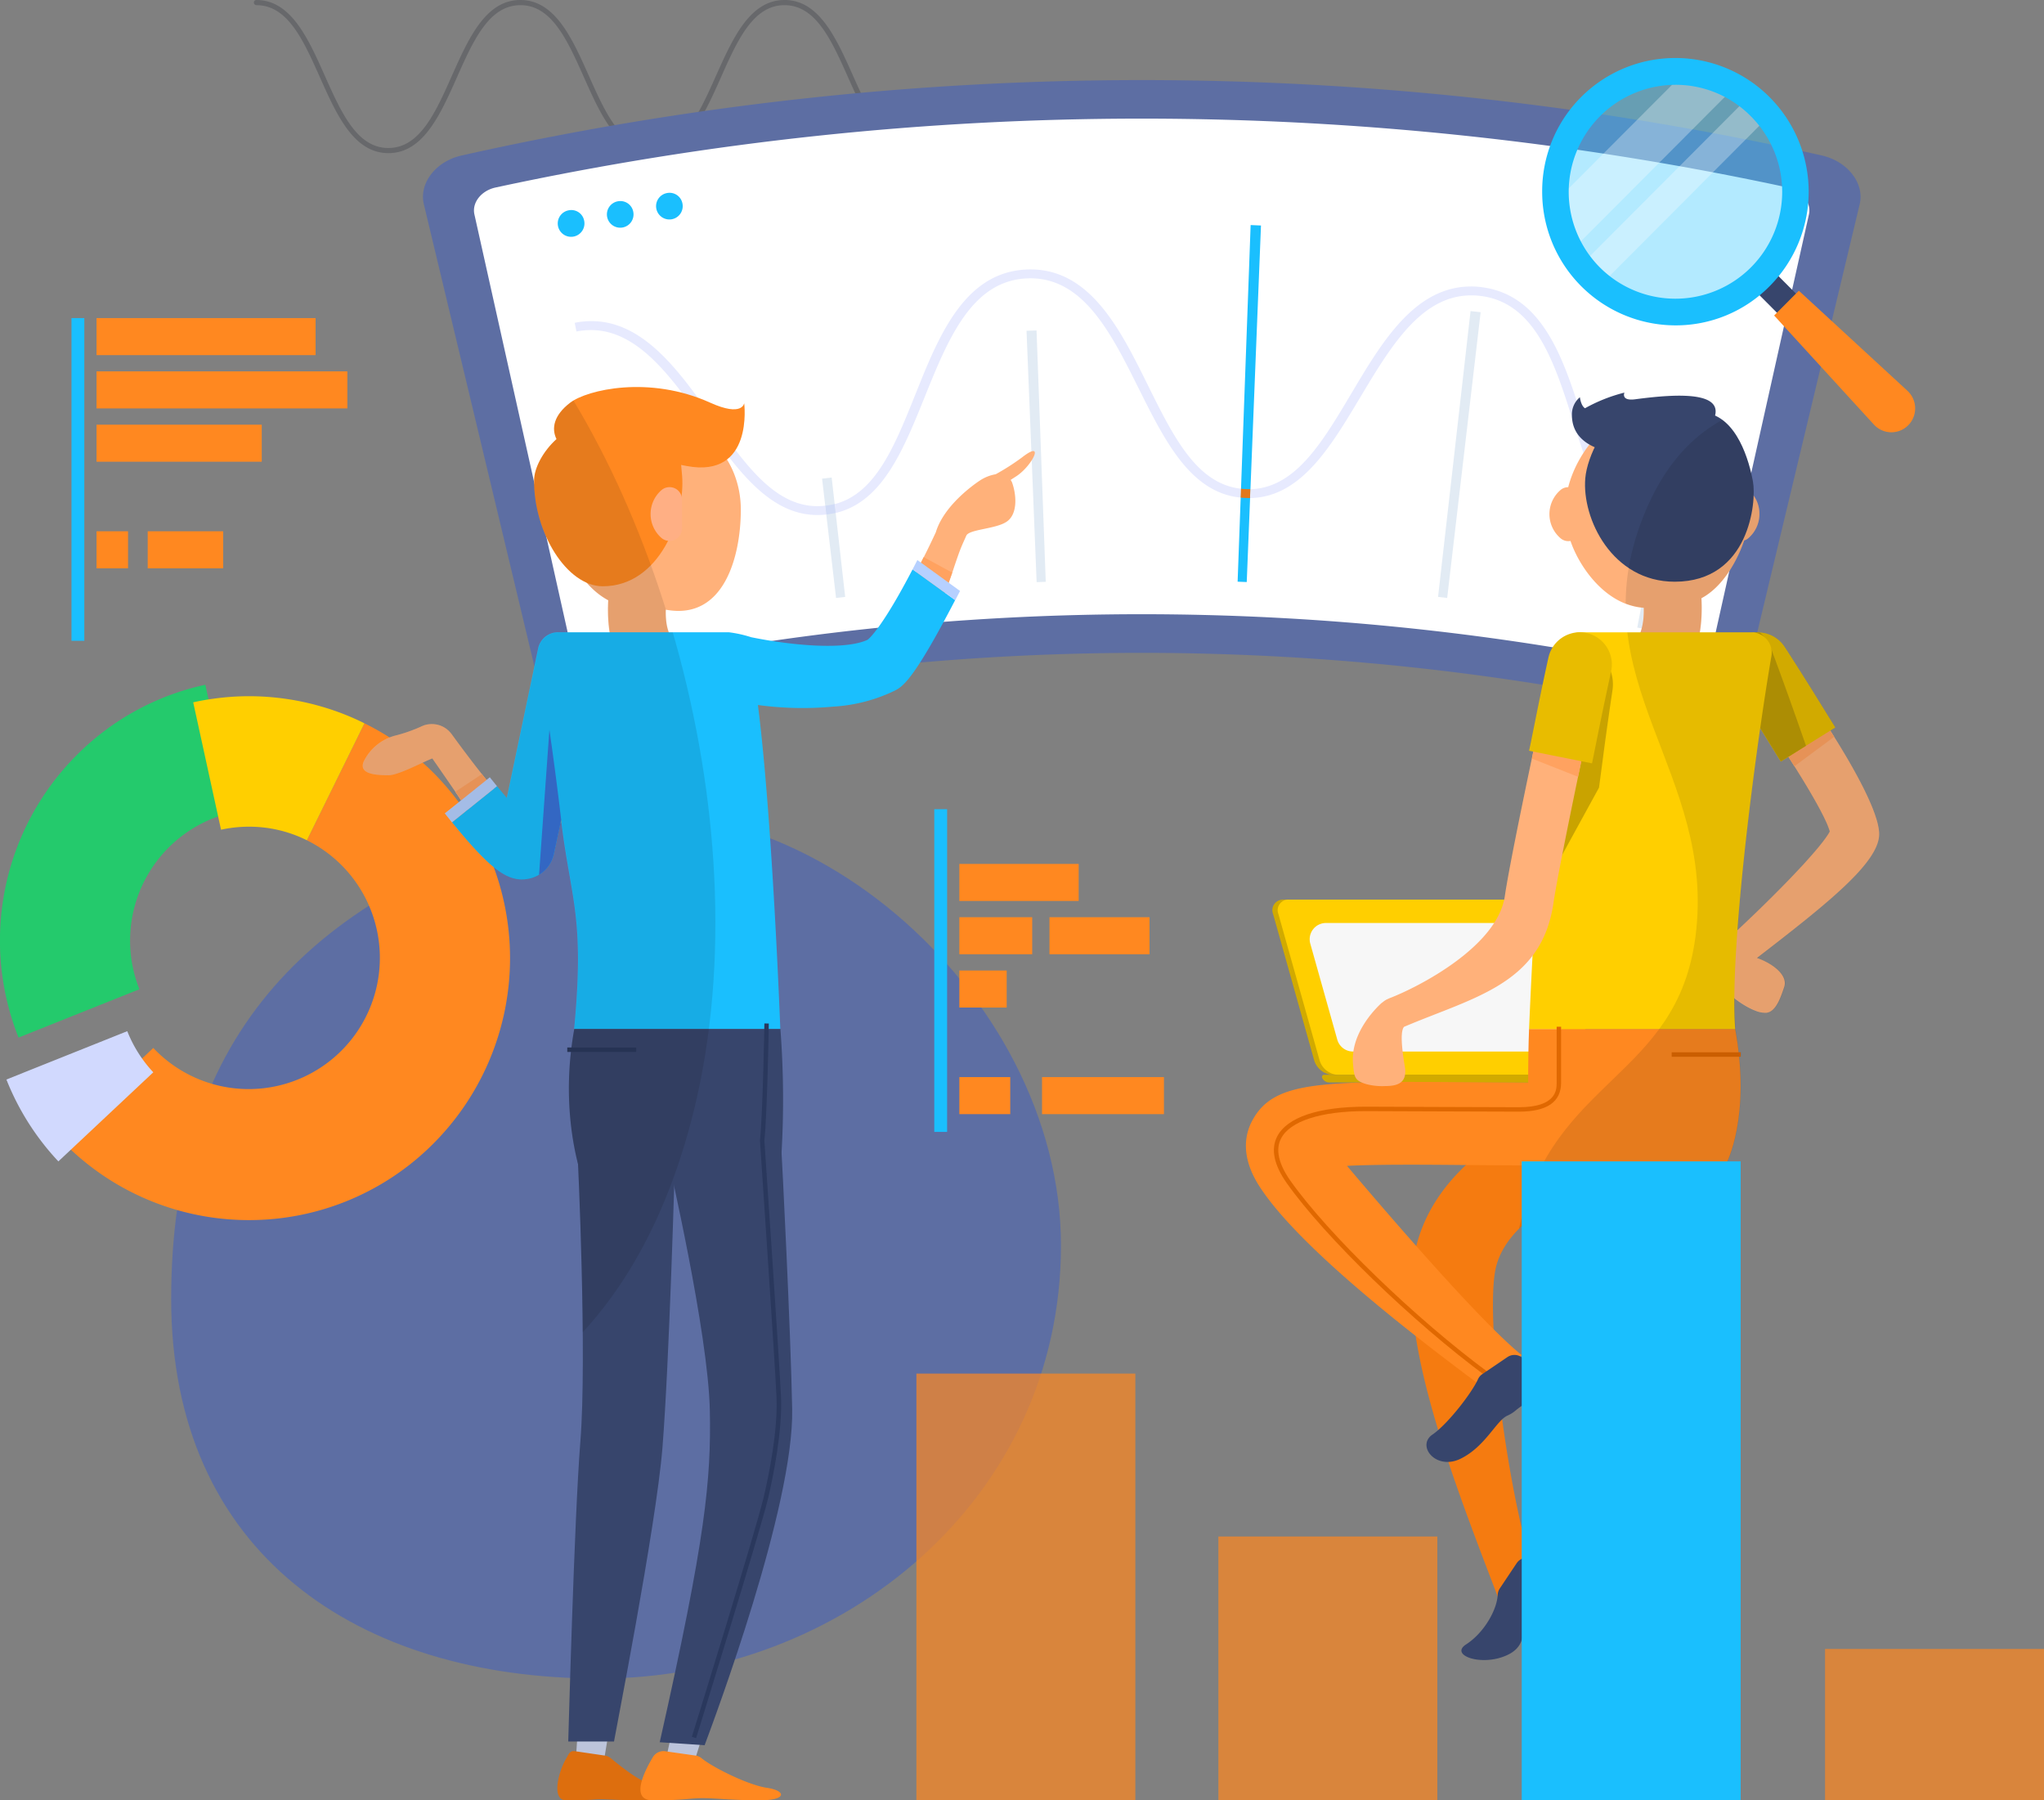 <svg xmlns="http://www.w3.org/2000/svg" xmlns:xlink="http://www.w3.org/1999/xlink" viewBox="0 0 402 354">
  <rect x="0" y="0" width="402" height="354" fill="#808080" stroke="none"/>
  <defs>
    <style>
      .cls-1 {
        fill: #5d6ea3;
      }

      .cls-2 {
        fill: #2d303b;
      }

      .cls-2, .cls-34 {
        opacity: 0.3;
      }

      .cls-3 {
        fill: #24ca6c;
      }

      .cls-32, .cls-4 {
        fill: #ff8820;
      }

      .cls-5 {
        fill: #ffcf00;
      }

      .cls-6 {
        fill: #d1d9fe;
      }

      .cls-34, .cls-7 {
        fill: #fff;
      }

      .cls-8 {
        fill: #1abffe;
      }

      .cls-9 {
        fill: #e2ebf4;
      }

      .cls-10 {
        fill: #e7eafe;
      }

      .cls-11 {
        fill: #e2781b;
      }

      .cls-12 {
        fill: #d2dcf7;
      }

      .cls-13 {
        fill: #bcc4db;
      }

      .cls-14 {
        fill: #dd6e0e;
      }

      .cls-15 {
        fill: #ffb17a;
      }

      .cls-16 {
        fill: #37456c;
      }

      .cls-17 {
        fill: #ffa260;
      }

      .cls-18 {
        fill: #b6d0ff;
      }

      .cls-19 {
        fill: #3972d8;
      }

      .cls-20 {
        fill: #ffaf84;
      }

      .cls-21 {
        fill: #2a385d;
      }

      .cls-22 {
        clip-path: url(#clip-path);
      }

      .cls-23 {
        opacity: 0.1;
      }

      .cls-24 {
        fill: #d1aa00;
      }

      .cls-25 {
        fill: #f7f7f7;
      }

      .cls-26 {
        fill: #f57b10;
      }

      .cls-27 {
        fill: #e8bc00;
      }

      .cls-28 {
        fill: #bf9c04;
      }

      .cls-29 {
        fill: #c9a300;
      }

      .cls-30 {
        fill: #e06800;
      }

      .cls-31 {
        clip-path: url(#clip-path-2);
      }

      .cls-32 {
        opacity: 0.7;
      }

      .cls-33 {
        fill: #43cbff;
        opacity: 0.4;
      }
    </style>
    <clipPath id="clip-path">
      <path id="Path_4386" data-name="Path 4386" d="M132.612,169.792s-1.55-41.48-4.405-63.678a65.462,65.462,0,0,0,14.853.314,31.928,31.928,0,0,0,11.928-3.074c1.637-.821,3.657-1.8,12.015-17.867.313-.594.627-1.188.94-1.816l-2.229-1.624q.34-.943.627-1.781c.017-.07.052-.14.07-.21.488-1.519.923-2.759,1.219-3.6.609-1.694.975-2.393,1.532-3.668.54-1.275,5.781-1.292,7.923-2.742,2.229-1.485,1.968-5.292,1.062-7.772a3.847,3.847,0,0,0-.261-.454c.4-.262.818-.524,1.236-.8,3.065-2.061,5.607-7.178,1.045-3.65a45.856,45.856,0,0,1-5.206,3.336,8.166,8.166,0,0,0-3.2,1.292c-1.2.8-7.017,4.908-8.585,10.13-.766,1.642-1.55,3.283-2.368,4.89l-.522,1.048a.061.061,0,0,1-.017.035l-.714-.506-.94,1.834c-5.816,11.178-8.428,13.518-8.828,13.832-4.336,2.061-14.662,1.188-22.9-.489a23.676,23.676,0,0,0-4.423-.978H110.69a11.264,11.264,0,0,1-.592-4.471C121.625,89.5,124.846,76.7,124.846,67.673a18.7,18.7,0,0,0-2.734-9.85c4.388-3.371,3.4-11.073,3.4-11.073s-.313,2.777-6.687-.1c-11.98-5.414-24.186-2.55-27.53,0-3.274,2.5-3.709,5.082-2.7,7.161-2.647,2.393-4.388,5.676-4.405,8.086-.052,8.75,4.614,17.587,10.326,20.12a15.255,15.255,0,0,0,4.249,3.493,29.928,29.928,0,0,0,.3,6.322H88.924a4.007,4.007,0,0,0-3.9,3.091h0s-3.761,17.972-6.182,29.481c-.575-.681-1.219-1.45-1.933-2.323-.435-.541-.905-1.118-1.41-1.747l-.644.524c-.087-.1-.157-.192-.244-.3-.226-.279-.453-.576-.679-.856-2.02-2.55-4.075-5.292-5.938-7.859-.052-.07-.1-.122-.157-.192-.1-.122-.226-.262-.331-.367a1.959,1.959,0,0,0-.348-.314,3.2,3.2,0,0,0-.383-.3,2.768,2.768,0,0,0-.383-.227,2,2,0,0,0-.435-.21,1.719,1.719,0,0,0-.418-.157,3.062,3.062,0,0,0-.47-.122,3.477,3.477,0,0,0-.418-.07,4.571,4.571,0,0,0-.488-.035,3.631,3.631,0,0,0-.435.017c-.157,0-.313.035-.488.052-.139.035-.3.07-.453.1a4.35,4.35,0,0,0-.435.157,3.526,3.526,0,0,0-.453.192,1.31,1.31,0,0,1-.226.1,29.866,29.866,0,0,1-4.771,1.642,9.624,9.624,0,0,0-6.216,5.082c-1.045,2.463,2.229,2.725,4.893,2.725,1.968,0,6.948-2.707,8.6-3.3q2.507,3.615,4.527,6.549c.209.3.418.594.609.891.174.279.348.524.522.786l-3.187,2.567c.488.611.958,1.205,1.41,1.764,6.756,8.3,10.239,11.23,13.7,11.248H81.8a7.294,7.294,0,0,0,1.6-.192,6.151,6.151,0,0,0,1.776-.734,6.41,6.41,0,0,0,2.943-4.227c.07-.314.157-.7.244-1.153.279-1.327.679-3.214,1.167-5.449,1.846,15.631,4.684,18.827,2.56,41.148m-.017-.035c-.226,1.24-.4,2.445-.557,3.633H90.7v.873h.731a62.623,62.623,0,0,0,1.376,22.058c.348,7.335,1.637,39.873.47,54.509-1.236,15.526-2.351,58.56-2.386,59.032h1.724l-.122,1.956-.3-.035c-.993-.14-1.167.541-1.654,1.362-1.619,2.707-3.012,8.3-.052,8.3,6.025,0,4.928-.262,7.348-.21,1.637.035,3.274.21,8.672.21.279,0,.54,0,.784-.017.087,0,.157.017.244.017,5.938,0,6.843-.367,9.264-.419,2.4-.07,6.373.419,11.789.419s5.206-1.9,1.376-2.463c-3.587-.524-10.57-3.947-12.868-5.851a2.194,2.194,0,0,0-1.027-.454l.662-2.113.993.07c1.985-5.327,17.587-47.016,17.221-66.105-.279-14.723-1.828-45.427-2.09-50.422a184.747,184.747,0,0,0-.226-24.311M110.446,311.87l-.4-.052a2.442,2.442,0,0,0-2.455,1.118,22.187,22.187,0,0,0-2.177,4.611,39.387,39.387,0,0,1-6.182-4.4,2.334,2.334,0,0,0-1.149-.489l.453-2.759h1.376c.035-.472,8.289-42.318,9.525-57.74,1.062-13.256,1.95-39.681,2.316-51.347,2.229,10.339,6.774,32.468,7,44.012.261,13.57-.784,24.905-9.856,65.2l1.915.14Z" transform="translate(-50.486 -43.568)"/>
    </clipPath>
    <clipPath id="clip-path-2">
      <path id="Path_4412" data-name="Path 4412" d="M274.754,131.019c0-3.738-3.918-11.282-8.846-19.142-.244-.4-.5-.8-.766-1.205l1.01-.629-.836-1.345-2.49-4.017c-3.6-5.833-6.512-10.3-6.634-10.479a6.26,6.26,0,0,0-4.91-2.847,5.066,5.066,0,0,0-1.149.035,4.95,4.95,0,0,0-.5-.052H239.475a31.709,31.709,0,0,0,.331-6.724c4.022-2.131,6.913-7,8.41-11.37a2.015,2.015,0,0,0,.8-.437,6.215,6.215,0,0,0,2.194-4.751,6.123,6.123,0,0,0-1.167-3.6,12.755,12.755,0,0,0-.122-2.759c-.627-3.51-2.612-10.828-7.453-12.994,1.271-4.943-8.585-4.157-15.672-3.2-2.873.384-2.124-1.31-2.124-1.31a31.241,31.241,0,0,0-7.749,3.074c-.818-.489-1.01-2.166-1.01-2.166a4.378,4.378,0,0,0-1.567,3.493,6.422,6.422,0,0,0,3.448,5.816,23.144,23.144,0,0,0-4.162,8.366,2.266,2.266,0,0,0-1.5.541,6.24,6.24,0,0,0,0,9.5,2.346,2.346,0,0,0,1.95.524c1.637,4.873,6.739,12.592,14.4,13.151a13.115,13.115,0,0,1-.662,4.855H215.985a6.456,6.456,0,0,0-2,.279,6.338,6.338,0,0,0-4.266,4.646c-.052.21-1.2,5.414-2.542,12.138l-.94,4.663-.313,1.537.836.175c-.087.454-.192.908-.279,1.362-2.229,10.584-4.614,22.285-5.311,27.036-1.445,9.9-16.89,17.867-22.724,20.1-.087.035-.174.087-.261.122a3.163,3.163,0,0,0-.54.279,4.314,4.314,0,0,0-.453.332c-.087.07-.174.122-.261.192a.38.38,0,0,1-.087.07l-.035.035c-1.236,1.153-6.094,6.043-5.485,12.016.209,2.113.3,2.9,1.741,3.511-13.2.384-18.527,1.974-21.5,7.37-1.48,2.672-2.438,7.091,1.289,12.942,5.677,8.89,19.729,20.8,30.8,29.516a133.189,133.189,0,0,0,4.423,18.478,11.777,11.777,0,0,1-1.149.908c-3.134,2.148-2.542,3.877,1.985,1.746,3.2,10.13,7.209,20.539,10.848,30.04-.226,3.144-1.776,9.484-5.189,11.684-3.274,2.1-2.229,3.7,2.734,1.572,4.44-1.886,6.861-6.776,8.515-8.523s2.542-2.2,6.512-6.619c3.047-3.388-3.256-5.082-6.338-5.676h-.052a225.308,225.308,0,0,1-5.468-28.555,82.042,82.042,0,0,0,7.679-3.353c4.092-2.008-1.132-5.921-3.779-7.632-.035-.017-.07-.017-.087-.035l.244-.3c-1.532-1.24-3.43-3.021-5.555-5.117-.244-5.309-.122-9.571.435-12,2.455-10.671,18.632-17.325,30.333-20.521h15.01s3.883-7.2,2.525-21.011h.3V173.9h-.4c-.157-1.467-.366-2.969-.662-4.576h0c-.122-1.747-.174-3.79-.157-6.043a16.162,16.162,0,0,0,4.545,2.6,5.022,5.022,0,0,0,1.585.262c2,0,2.978-3.039,3.657-5.03.871-2.515-2.629-4.8-5.137-5.676a1.689,1.689,0,0,1-.192-.087C264.567,144.677,274.754,136.59,274.754,131.019Zm-93.229,46.09c-.07-.681-1.323-7.021-.209-8.226,10.047-4.262,19.833-6.794,25.284-14.042-.453,8.523-.679,14.426-.679,14.479h0s-.192,4.366-.174,10.566c-3.918-.017-7.592-.052-10.988-.07-5.294-.035-9.943-.07-14.017-.07A2.882,2.882,0,0,0,181.525,177.109ZM170.12,196.234c5.711-.3,14.348-.245,23.385-.175a32.912,32.912,0,0,0-9.769,15.928C178.722,206.346,173.846,200.67,170.12,196.234Zm76.773-46.352c.923-12.732,2.769-27.769,4.475-39.7.244.384.47.768.714,1.17l2.49,4.034.836,1.345,1.48-.926c.4.611.818,1.257,1.184,1.869,3.674,5.816,6.391,10.689,6.948,12.819C263.435,133.569,255.164,142.162,246.893,149.881Z" transform="translate(-150.248 -44.2)"/>
    </clipPath>
  </defs>
  <g id="Group_2572" data-name="Group 2572" transform="translate(-9.506)">
    <path id="Path_4345" data-name="Path 4345" class="cls-1" d="M28.84,187.141c0,49.985,36.619,74.611,84.226,74.611s90.773-35.175,90.773-85.16-53.458-96.058-99.2-82.819C54.193,108.356,28.84,137.139,28.84,187.141Z" transform="translate(14.332 68.286)"/>
    <path id="Path_4346" data-name="Path 4346" class="cls-2" d="M168.515,30.11c-6.826,0-10.187-7.545-13.443-14.845C151.8,7.929,148.717,1.013,142.535,1.013c-6.164,0-9.264,6.916-12.52,14.252-3.256,7.3-6.634,14.845-13.443,14.845s-10.187-7.545-13.443-14.845C99.856,7.929,96.774,1.013,90.61,1.013S81.347,7.929,78.09,15.264c-3.256,7.3-6.617,14.845-13.443,14.845S54.461,22.565,51.2,15.264C47.931,7.929,44.849,1.013,38.685,1.013a.506.506,0,0,1-.5-.506A.492.492,0,0,1,38.668,0C45.476,0,48.854,7.545,52.11,14.845,55.384,22.181,58.466,29.1,64.63,29.1s9.264-6.916,12.52-14.252C80.406,7.545,83.767,0,90.593,0s10.187,7.545,13.443,14.845c3.274,7.335,6.356,14.252,12.52,14.252s9.264-6.916,12.537-14.252C132.366,7.545,135.727,0,142.553,0S152.739,7.545,156,14.845c3.274,7.335,6.356,14.252,12.52,14.252a.506.506,0,0,1,0,1.013Z" transform="translate(21.255)"/>
    <g id="Group_2548" data-name="Group 2548" transform="translate(9.506 134.638)">
      <path id="Path_4347" data-name="Path 4347" class="cls-3" d="M13.152,146.461A51.59,51.59,0,0,1,24.54,90.975,50.85,50.85,0,0,1,49.893,77.09l5.468,25.045a25.886,25.886,0,0,0-18.44,34.825Z" transform="translate(-9.506 -77.09)"/>
      <path id="Path_4348" data-name="Path 4348" class="cls-4" d="M89.9,164.022a51.16,51.16,0,0,1-36.306,15.09,51.658,51.658,0,0,1-6.965-.472,51.133,51.133,0,0,1-29.358-14.618c-.4-.4-.784-.821-1.167-1.24l18.667-17.517a25.8,25.8,0,1,0,30.211-40.833l11.318-23a50.85,50.85,0,0,1,13.6,9.763A51.624,51.624,0,0,1,89.9,164.022Z" transform="translate(-4.619 -73.85)"/>
      <path id="Path_4349" data-name="Path 4349" class="cls-5" d="M65.007,83.707l-11.318,23A25.429,25.429,0,0,0,42.3,104.036a25.792,25.792,0,0,0-5.5.594L31.33,79.585c1.323-.3,2.664-.541,4-.716a49.642,49.642,0,0,1,7-.489,50.943,50.943,0,0,1,14.453,2.1A49.868,49.868,0,0,1,65.007,83.707Z" transform="translate(6.671 -76.127)"/>
      <path id="Path_4350" data-name="Path 4350" class="cls-6" d="M20.451,141.694a50.76,50.76,0,0,1-10.221-16.1L34,116.09a25.606,25.606,0,0,0,5.119,8.086Z" transform="translate(-8.97 -47.976)"/>
    </g>
    <g id="Group_2549" data-name="Group 2549" transform="translate(92.693 15.749)">
      <path id="Path_4351" data-name="Path 4351" class="cls-1" d="M307.834,133.74a498.715,498.715,0,0,0-218.41,0,7.814,7.814,0,0,1-9.333-5.711Q68.782,80.742,57.455,33.438c-.993-4.122,2.333-8.471,7.47-9.606a610.915,610.915,0,0,1,267.444,0c5.119,1.153,8.463,5.5,7.47,9.606Q328.53,80.725,317.2,128.029a7.854,7.854,0,0,1-9.368,5.711" transform="translate(-57.279 -9.018)"/>
      <path id="Path_4352" data-name="Path 4352" class="cls-7" d="M82.49,118.94Q72.8,75.583,63.127,32.191c-.522-2.305,1.341-4.681,4.162-5.292a602.855,602.855,0,0,1,254.141,0c2.821.611,4.684,2.987,4.162,5.292q-9.69,43.383-19.363,86.749a4.361,4.361,0,0,1-5.206,3.231,506,506,0,0,0-213.325,0,4.347,4.347,0,0,1-5.206-3.231" transform="translate(-53.009 -5.78)"/>
      <path id="Path_4353" data-name="Path 4353" class="cls-8" d="M153.887,25.427q-1.41,35.052-2.8,70.1c-.592-.017-1.2-.052-1.794-.07q1.28-35.052,2.56-70.122c.679.035,1.358.07,2.037.087" transform="translate(10.927 3.167)"/>
      <path id="Path_4354" data-name="Path 4354" class="cls-9" d="M79.948,53.37l5.8,30.18c-.592.122-1.184.227-1.776.349q-2.951-15.09-5.92-30.162C78.694,53.615,79.321,53.492,79.948,53.37Z" transform="translate(-41.882 24.092)"/>
      <path id="Path_4355" data-name="Path 4355" class="cls-9" d="M104.241,53.76,106.9,77.233c-.592.07-1.184.14-1.794.21q-1.384-11.737-2.751-23.456c.644-.07,1.254-.157,1.881-.227" transform="translate(-23.862 24.383)"/>
      <path id="Path_4356" data-name="Path 4356" class="cls-9" d="M127.418,37.2q.914,24.7,1.811,49.426c-.592.017-1.2.052-1.794.07q-.993-24.7-1.985-49.426C126.112,37.235,126.773,37.217,127.418,37.2Z" transform="translate(-6.745 12.021)"/>
      <path id="Path_4357" data-name="Path 4357" class="cls-9" d="M180.306,35.247q-3.291,28.084-6.582,56.185c-.592-.07-1.184-.14-1.794-.21q3.187-28.11,6.391-56.2C179,35.09,179.661,35.16,180.306,35.247Z" transform="translate(27.71 10.394)"/>
      <path id="Path_4358" data-name="Path 4358" class="cls-9" d="M203.554,49.574q-3.683,18.731-7.348,37.445c-.592-.122-1.184-.227-1.776-.349q3.6-18.731,7.209-37.48c.644.122,1.271.262,1.915.384" transform="translate(44.389 20.972)"/>
      <path id="Path_4359" data-name="Path 4359" class="cls-10" d="M288.686,83.162c-.035.175-.07.349-.1.506.035-.157.07-.332.1-.506h0M77.711,40.495a16.694,16.694,0,0,0-3.291.332c.1.576.226,1.135.331,1.712a14.775,14.775,0,0,1,2.856-.279c8.863,0,15.219,8.436,21.575,17.343,6.669,9.344,13.182,19.019,22.95,19.019a15.6,15.6,0,0,0,1.776-.1l-.209-1.729c-.522.052-1.045.087-1.55.087-8.759,0-14.7-8.907-21.331-18.251-6.3-8.942-13.2-18.129-23.107-18.129m172.98-6.811c-10.622,0-17.047,10.13-22.881,19.945-6.025,10.095-11.353,19.666-20.495,19.91-.017.576-.052,1.17-.07,1.747,10.291-.175,16.177-10.671,22.271-20.818,5.868-9.8,11.771-19.037,21.226-19.037a15,15,0,0,1,1.741.1c10.483,1.24,14.348,12.208,18,23.735,3.5,10.933,6.739,22.128,16.037,25.15.1-.576.226-1.153.331-1.729-8.167-2.812-11.075-13.029-14.522-23.84-3.639-11.579-7.853-23.63-19.677-25.045a15.066,15.066,0,0,0-1.968-.122M164.027,30.33c-.226,0-.453,0-.679.017-11.876.489-16.978,12.191-21.488,23.456-4.249,10.549-7.94,20.5-16.3,22.67.07.576.139,1.17.192,1.747,9.525-2.253,13.6-13.2,17.918-23.84,4.527-11.213,9.211-21.849,19.746-22.285.192,0,.383-.017.592-.017,10.152,0,15.532,10.042,20.826,20.661C190.129,63.3,195.178,74.2,205.4,75.2c.017-.576.052-1.17.07-1.747-9.055-.978-13.634-10.916-18.858-21.43C181.335,41.368,175.45,30.33,164.027,30.33" transform="translate(-44.573 6.892)"/>
      <path id="Path_4360" data-name="Path 4360" class="cls-11" d="M149.7,55.02c-.017.576-.035,1.17-.07,1.747.313.035.627.052.94.07.209,0,.435.017.644.017h.261c.017-.576.052-1.17.07-1.747H151.2c-.192,0-.366,0-.557-.017a8.515,8.515,0,0,1-.94-.07" transform="translate(11.179 25.324)"/>
      <path id="Path_4361" data-name="Path 4361" class="cls-12" d="M104.566,56.74a14.191,14.191,0,0,1-1.794.332h-.052l.209,1.729h.052a14.5,14.5,0,0,0,1.776-.314c-.052-.576-.122-1.17-.192-1.747" transform="translate(-23.595 26.608)"/>
      <path id="Path_4362" data-name="Path 4362" class="cls-12" d="M196.571,60.31c-.1.576-.226,1.153-.331,1.729a14.465,14.465,0,0,0,1.811.472c.07-.4.157-.8.244-1.205.035-.175.07-.349.1-.506a17.415,17.415,0,0,1-1.828-.489" transform="translate(45.73 29.273)"/>
      <path id="Path_4363" data-name="Path 4363" class="cls-8" d="M77.693,25.693A2.626,2.626,0,1,1,74.646,23.7,2.562,2.562,0,0,1,77.693,25.693Z" transform="translate(-46.001 1.907)"/>
      <path id="Path_4364" data-name="Path 4364" class="cls-8" d="M83.24,24.72a2.618,2.618,0,1,1-3.012-2.043A2.582,2.582,0,0,1,83.24,24.72Z" transform="translate(-41.884 1.15)"/>
      <path id="Path_4365" data-name="Path 4365" class="cls-8" d="M88.806,23.84a2.619,2.619,0,1,1-2.978-2.1A2.577,2.577,0,0,1,88.806,23.84Z" transform="translate(-37.767 0.458)"/>
    </g>
    <g id="Group_2556" data-name="Group 2556" transform="translate(80.845 76.092)">
      <g id="Group_2553" data-name="Group 2553" transform="translate(0 0)">
        <g id="Group_2550" data-name="Group 2550" transform="translate(38.273 256.95)">
          <path id="Path_4366" data-name="Path 4366" class="cls-13" d="M74.48,205.308l.975-14.618,6.739.716L79.7,206.339Z" transform="translate(-70.954 -190.69)"/>
          <path id="Path_4367" data-name="Path 4367" class="cls-14" d="M81.762,198.014a2.419,2.419,0,0,1,1.167.489c2.3,1.9,5.137,4.087,7.192,4.873,3.483,1.327,5.5,3.441.087,3.441s-7.052-.175-8.672-.21c-2.4-.052-1.323.21-7.348.21-2.96,0-1.567-5.589.052-8.3.488-.821.662-1.5,1.654-1.362Z" transform="translate(-72.455 -185.875)"/>
        </g>
        <g id="Group_2551" data-name="Group 2551" transform="translate(54.618 257.317)">
          <path id="Path_4368" data-name="Path 4368" class="cls-13" d="M84.51,205.152,87.575,190.9l6.756.716-4.6,14.566Z" transform="translate(-79.864 -190.9)"/>
          <path id="Path_4369" data-name="Path 4369" class="cls-4" d="M92.652,198.011a2.419,2.419,0,0,1,1.167.489c2.3,1.9,9.281,5.327,12.868,5.851,3.848.559,4.04,2.463-1.376,2.463s-9.368-.489-11.789-.419c-2.4.07-3.326.419-9.264.419-4.545,0-1.585-5.816.052-8.523a2.426,2.426,0,0,1,2.455-1.118Z" transform="translate(-81.842 -186.24)"/>
        </g>
        <path id="Path_4370" data-name="Path 4370" class="cls-15" d="M151.858,52a45.855,45.855,0,0,1-5.206,3.336,8.166,8.166,0,0,0-3.2,1.292c-1.2.8-7.017,4.908-8.585,10.13-.766,1.642-1.55,3.283-2.368,4.89l-.522,1.048c-.174.332-.331.646-.488.961-.818,1.554-1.619,3.056-2.42,4.471-3.047,5.484-5.816,9.641-7.1,10.462-4.7,2.375-18.876.786-27.425-1.118a4.837,4.837,0,0,0-2.072,9.449,107.21,107.21,0,0,0,21.07,2.55c4.806,0,9.455-.576,12.764-2.253,3.448-1.747,6.774-8.872,9.246-15.387.557-1.432,1.062-2.847,1.515-4.157.348-1,.679-1.921.975-2.777.017-.07.052-.14.07-.21.488-1.519.923-2.759,1.219-3.6.609-1.694.975-2.393,1.532-3.668.54-1.275,5.781-1.292,7.923-2.742,2.229-1.485,1.968-5.292,1.062-7.772a3.846,3.846,0,0,0-.261-.454c.4-.262.818-.524,1.236-.8C153.878,53.572,156.421,48.455,151.858,52Z" transform="translate(-22.159 -38.182)"/>
        <path id="Path_4371" data-name="Path 4371" class="cls-15" d="M108.31,65.1c0-10.025-7.435-18.059-17.43-18.059A18.145,18.145,0,0,0,72.77,65.2c0,6.969,3.709,14.653,9.455,17.71-.226,4.454.226,9.361,3,13.762,2.943,4.681,3.517,5.624,3.552,5.711a5.693,5.693,0,1,0,9.769-5.851s-.47-.786-3.709-5.938c-.8-1.275-1.341-2.672-1.289-5.833C105.088,86.93,108.31,74.128,108.31,65.1Z" transform="translate(-33.949 -40.976)"/>
        <path id="Path_4372" data-name="Path 4372" class="cls-16" d="M76.581,145.758s-4.928-12.522-1.759-29.918H115.36a183.086,183.086,0,0,1,.157,25.482Z" transform="translate(-33.215 10.384)"/>
        <path id="Path_4373" data-name="Path 4373" class="cls-16" d="M83.772,124.62h-.139c-4.405,0-9.647,0-8.1,9.728.07.384,1.863,39.558.54,56.011-1.236,15.526-2.351,58.56-2.386,59.032h9c.035-.472,8.289-42.318,9.525-57.74,1.358-16.959,2.438-55.452,2.473-57.041C94.777,130.121,88.247,124.707,83.772,124.62Z" transform="translate(-33.267 16.938)"/>
        <path id="Path_4374" data-name="Path 4374" class="cls-16" d="M107.945,132.2c-.313-4.471-4.7-6.9-9.159-6.549-4.458.314-13.443,3.86-13.129,8.331.017.332,7.923,34.284,8.219,49.6.261,13.57-.784,24.905-9.856,65.2l8.828.594c1.985-5.327,17.587-47.016,17.221-66.105C109.774,167.553,108.05,133.6,107.945,132.2Z" transform="translate(-25.609 17.686)"/>
        <path id="Path_4375" data-name="Path 4375" class="cls-15" d="M95.13,75.394s-6.6,31.577-7.836,37.41a5.464,5.464,0,0,1-4.231,4.331,5.883,5.883,0,0,1-1.428.192c-1.915,0-3.831-2.934-9.612-11.527-.174-.262-.366-.541-.557-.821-.679-1-1.393-2.061-2.159-3.214-.192-.3-.4-.594-.609-.891q-2.011-2.934-4.527-6.549c-1.654.594-6.634,3.3-8.6,3.3-2.664,0-5.938-.262-4.893-2.725a9.624,9.624,0,0,1,6.216-5.082,29.868,29.868,0,0,0,4.771-1.642,1.312,1.312,0,0,0,.226-.1,3.529,3.529,0,0,1,.453-.192,4.347,4.347,0,0,1,.435-.157c.157-.035.313-.07.453-.1.174-.017.331-.052.488-.052a3.629,3.629,0,0,1,.435-.017,4.578,4.578,0,0,1,.488.035,3.478,3.478,0,0,1,.418.07,3.066,3.066,0,0,1,.47.122,1.72,1.72,0,0,1,.418.157,2,2,0,0,1,.435.21,2.771,2.771,0,0,1,.383.227,3.205,3.205,0,0,1,.383.3,1.958,1.958,0,0,1,.348.314c.1.1.226.245.331.367.052.07.1.122.157.192,1.863,2.567,3.918,5.309,5.938,7.859.226.279.453.576.679.856.836,1.048,1.654,2.061,2.438,3,.226.262.435.524.644.786.575.681,1.114,1.31,1.637,1.886.313-1.5.662-3.144,1.01-4.855.052-.227.1-.472.157-.716,2.3-11.038,5.224-24.94,5.224-24.94Z" transform="translate(-50.476 -21.283)"/>
        <path id="Path_4376" data-name="Path 4376" class="cls-17" d="M69.915,91.8l-5.659,3.755c-.174-.262-.366-.541-.557-.821-.679-1-1.393-2.061-2.159-3.214-.192-.3-.4-.594-.609-.891l5.224-3.476c.226.279.453.576.679.856.836,1.048,1.654,2.061,2.438,3C69.5,91.272,69.706,91.534,69.915,91.8Z" transform="translate(-42.726 -11.033)"/>
        <path id="Path_4377" data-name="Path 4377" class="cls-8" d="M151.142,64.1c-5.816,11.178-8.428,13.518-8.828,13.832-4.336,2.061-14.662,1.188-22.9-.489a23.676,23.676,0,0,0-4.423-.978H81.421a4.007,4.007,0,0,0-3.9,3.091h0s-3.761,17.972-6.182,29.481c-.575-.681-1.219-1.45-1.933-2.323l-8.846,7.108c6.756,8.3,10.239,11.23,13.7,11.248H74.3a7.294,7.294,0,0,0,1.6-.192,6.151,6.151,0,0,0,1.776-.734,6.411,6.411,0,0,0,2.943-4.227c.261-1.223.766-3.633,1.393-6.654,1.846,15.666,4.7,18.845,2.577,41.183h40.537s-1.55-41.48-4.405-63.678a65.463,65.463,0,0,0,14.853.314A31.928,31.928,0,0,0,147.5,88.01c1.637-.821,3.657-1.8,12.015-17.867Z" transform="translate(-43 -28.24)"/>
        <path id="Path_4378" data-name="Path 4378" class="cls-18" d="M70.006,89.257,61.16,96.365c-.453-.559-.923-1.153-1.41-1.764L68.6,87.51C69.1,88.139,69.571,88.715,70.006,89.257Z" transform="translate(-43.6 -10.765)"/>
        <path id="Path_4379" data-name="Path 4379" class="cls-17" d="M119.867,65.759c-.017.07-.052.14-.07.21-.3.856-.627,1.781-.975,2.777l-5.572-4.017c.157-.314.313-.629.488-.961l.522-1.048Z" transform="translate(-3.942 -29.271)"/>
        <path id="Path_4380" data-name="Path 4380" class="cls-18" d="M121.913,69.128c-.313.629-.627,1.223-.94,1.816l-8.393-6.06.94-1.834Z" transform="translate(-4.438 -29.024)"/>
        <path id="Path_4381" data-name="Path 4381" class="cls-19" d="M74.743,99.842c-.644,3-1.149,5.379-1.41,6.619a6.41,6.41,0,0,1-2.943,4.227L72.427,82.15C73.211,87.582,74.012,93.642,74.743,99.842Z" transform="translate(-35.713 -14.766)"/>
        <path id="Path_4382" data-name="Path 4382" class="cls-4" d="M111.151,46.75s-.313,2.777-6.687-.1c-11.98-5.414-24.186-2.55-27.53,0-3.274,2.5-3.709,5.082-2.7,7.161-2.647,2.393-4.388,5.676-4.405,8.086-.052,10.339,6.443,20.853,13.512,20.853,11.284,0,16.246-13.78,15.6-21.727-.052-.7-.122-1.415-.192-2.131.366.07.714.14,1.08.21C113.084,61.6,111.151,46.75,111.151,46.75Z" transform="translate(-36.128 -43.568)"/>
        <path id="Path_4383" data-name="Path 4383" class="cls-20" d="M82.99,60.138a6.215,6.215,0,0,0,2.194,4.751,2.455,2.455,0,0,0,3.988-1.939V57.327a2.455,2.455,0,0,0-3.988-1.939A6.215,6.215,0,0,0,82.99,60.138Z" transform="translate(-26.373 -35.16)"/>
        <g id="Group_2552" data-name="Group 2552" transform="translate(40.232 125.141)">
          <path id="Path_4384" data-name="Path 4384" class="cls-21" d="M88.486,255.744l-.836-.262c.139-.437,12.659-40.781,14.157-47.243,1.045-4.471,2.751-12.942,2.49-19.491-.209-5.536-3.239-50.055-3.256-50.509.575-5.379.871-22.844.871-23.019l.871.017c0,.175-.3,17.675-.871,23.019.035.367,3.047,44.92,3.274,50.457.261,6.654-1.463,15.212-2.507,19.736C101.145,214.928,88.625,255.29,88.486,255.744Z" transform="translate(-63.15 -115.22)"/>
          <rect id="Rectangle_804" data-name="Rectangle 804" class="cls-21" width="13.565" height="0.873" transform="translate(0 4.733)"/>
        </g>
      </g>
      <g id="Group_2555" data-name="Group 2555" transform="translate(0.017)">
        <g id="Group_2554" data-name="Group 2554" class="cls-22">
          <path id="Path_4385" data-name="Path 4385" class="cls-23" d="M112.513,41.366C97.138,25.787,83.434,19.709,63.879,20.477c-14.888.594-30.333,2.934-38.726,24.084-12.816,32.275,14.54,50.265,10.274,82.61C31.77,154.994,7.583,154.854.827,184.108c-3.517,15.264,4,35.734,22.9,57.128,33.328,37.742,107.646,43.488,128.681-35.7C167.765,147.9,144.571,73.833,112.513,41.366Z" transform="translate(-87.919 -60.853)"/>
        </g>
      </g>
    </g>
    <g id="Group_2567" data-name="Group 2567" transform="translate(189.736 77.196)">
      <g id="_x3C_grupa_x3E__1_" transform="translate(70.047 99.691)">
        <g id="Group_2558" data-name="Group 2558">
          <g id="Group_2557" data-name="Group 2557">
            <path id="Path_4387" data-name="Path 4387" class="cls-24" d="M165.065,135.739h48.321a2.083,2.083,0,0,0,2.037-2.847l-8.1-28.765a4.036,4.036,0,0,0-3.622-2.847H155.384a2.083,2.083,0,0,0-2.037,2.847l8.08,28.765A4.039,4.039,0,0,0,165.065,135.739Z" transform="translate(-153.237 -101.28)"/>
            <path id="Path_4388" data-name="Path 4388" class="cls-5" d="M165.665,135.739h48.321a2.083,2.083,0,0,0,2.037-2.847l-8.08-28.765a4.039,4.039,0,0,0-3.639-2.847H155.984a2.083,2.083,0,0,0-2.037,2.847l8.1,28.765A4.018,4.018,0,0,0,165.665,135.739Z" transform="translate(-152.793 -101.28)"/>
          </g>
          <path id="Path_4389" data-name="Path 4389" class="cls-25" d="M162.863,126.859l-5.311-18.88a3.2,3.2,0,0,1,3.065-4.069H198.7a3.173,3.173,0,0,1,3.065,2.323l5.311,18.88a3.2,3.2,0,0,1-3.065,4.069H165.927A3.2,3.2,0,0,1,162.863,126.859Z" transform="translate(-150.129 -99.317)"/>
        </g>
        <g id="Group_2559" data-name="Group 2559" transform="translate(9.717 34.441)">
          <path id="Path_4390" data-name="Path 4390" class="cls-24" d="M158.839,121.541a1.482,1.482,0,0,0,1.393.961h51.02a1.517,1.517,0,0,0,1.393-.961.394.394,0,0,0-.366-.541H159.222A.416.416,0,0,0,158.839,121.541Z" transform="translate(-158.818 -121)"/>
          <path id="Path_4391" data-name="Path 4391" class="cls-24" d="M166.462,121.541a1.482,1.482,0,0,0,1.393.961h51.02a1.517,1.517,0,0,0,1.393-.961A.394.394,0,0,0,219.9,121H166.845A.4.4,0,0,0,166.462,121.541Z" transform="translate(-153.172 -121)"/>
          <path id="Path_4392" data-name="Path 4392" class="cls-24" d="M179.11,121.01v.245a.506.506,0,0,0,.5.506h8.672a.506.506,0,0,0,.5-.506v-.245Z" transform="translate(-143.775 -120.993)"/>
        </g>
      </g>
      <g id="Group_2563" data-name="Group 2563" transform="translate(64.807 0)">
        <path id="Path_4393" data-name="Path 4393" class="cls-26" d="M231.853,127.54a8.107,8.107,0,0,0-9.194-6.864c-4.754.7-46.667,7.632-52.953,34.948-3.831,16.662,7.47,45.532,16.333,68.673l7.7-2.288c-6.408-19.736-10.308-53.688-8.236-62.735,3.239-14.042,30.3-21.15,39.527-22.53A8.1,8.1,0,0,0,231.853,127.54Z" transform="translate(-136.357 12.827)"/>
        <path id="Path_4394" data-name="Path 4394" class="cls-15" d="M223.619,62.093a1.653,1.653,0,0,0-.3-.175c-1.881-8.016-9.037-16.068-17.6-16.068-8.445,0-15.515,7.877-17.517,15.719a2.265,2.265,0,0,0-1.5.541,6.24,6.24,0,0,0,0,9.5,2.346,2.346,0,0,0,1.95.524c1.637,4.873,6.739,12.592,14.4,13.151.052,3.021-.47,4.855-1.306,6.2-3.239,5.17-3.709,5.956-3.709,5.956a5.7,5.7,0,0,0,9.786,5.833c.052-.1.644-1.048,3.57-5.711,2.769-4.4,3.256-9.693,3.012-14.164,4.022-2.131,6.913-7,8.41-11.37a2.015,2.015,0,0,0,.8-.437,6.215,6.215,0,0,0,2.194-4.751A6.1,6.1,0,0,0,223.619,62.093Z" transform="translate(-124.814 -42.968)"/>
        <path id="Path_4395" data-name="Path 4395" class="cls-4" d="M221.064,142.317s4.945-9.082,1.759-26.477H182.285s-.575,13.239.348,26.477Z" transform="translate(-126.595 9.28)"/>
        <path id="Path_4396" data-name="Path 4396" class="cls-4" d="M214.329,121.973c-7.279,0-13.791-.052-19.572-.1-29.933-.227-38.97-.3-43.219,7.423-1.48,2.672-2.438,7.091,1.289,12.942,9.438,14.793,42.087,37.969,45.6,40.833l6.025-7.562c-7.818-6.34-24.761-25.866-34.338-37.2,5.955-.314,15.062-.245,24.5-.157,5.816.052,12.363.087,19.694.087a8.13,8.13,0,0,0,.017-16.26Z" transform="translate(-150.228 13.731)"/>
        <path id="Path_4397" data-name="Path 4397" class="cls-15" d="M235.838,110.536c0-3.738-3.918-11.282-8.846-19.142-4-6.357-8.619-12.907-12.154-17.779a4.822,4.822,0,1,0-7.784,5.694c4.214,5.781,8.619,12.278,12.119,17.884,3.674,5.816,6.391,10.689,6.948,12.819-1.828,3.528-12.468,14.339-21.784,22.74-.139.14-.261.279-.383.419-.07.07-.139.157-.209.227-.139.192-.261.4-.383.611-.035.07-.087.122-.122.192a5.461,5.461,0,0,0-.261.681c-.017.07-.052.122-.07.192a4.5,4.5,0,0,0-.122.7.887.887,0,0,0-.035.227,4.012,4.012,0,0,0,.017.646,1.507,1.507,0,0,0,.017.279,3.257,3.257,0,0,0,.122.594,2.035,2.035,0,0,0,.07.314c.07.192.157.367.226.559.052.1.087.21.139.314a4.768,4.768,0,0,0,.366.524,2.958,2.958,0,0,0,.174.245c.017.017.035.052.052.07l.035.035.017.017c.8.926,4.022,4.436,7.923,5.8a5.022,5.022,0,0,0,1.585.262c2,0,2.978-3.039,3.657-5.03.871-2.515-2.629-4.8-5.137-5.676a1.693,1.693,0,0,1-.192-.087C225.651,124.194,235.838,116.107,235.838,110.536Z" transform="translate(-111.296 -23.717)"/>
        <path id="Path_4398" data-name="Path 4398" class="cls-17" d="M225.555,91.394l-5.311,3.93-2.507,1.869c-3.5-5.606-7.905-12.1-12.119-17.884a4.822,4.822,0,1,1,7.784-5.694C216.918,78.488,221.55,85.037,225.555,91.394Z" transform="translate(-109.86 -23.717)"/>
        <path id="Path_4399" data-name="Path 4399" class="cls-27" d="M225.97,89.895l-5.781,3.6-4.945,3.091-.836-1.345-2.49-4.034c-1.759-2.864-3.361-5.4-4.545-7.231-1.167-1.834-1.915-2.987-1.933-3a6.312,6.312,0,0,1,4.231-9.693,5.6,5.6,0,0,1,1.428-.07,6.26,6.26,0,0,1,4.91,2.847c.122.175,3.03,4.646,6.634,10.479l2.49,4.017Z" transform="translate(-110.048 -24.051)"/>
        <path id="Path_4400" data-name="Path 4400" class="cls-28" d="M220.2,93.493l-4.945,3.091-.836-1.345-2.49-4.034c-1.759-2.864-3.361-5.4-4.545-7.231-1.167-1.834-1.915-2.987-1.933-3a6.312,6.312,0,0,1,4.231-9.693,5.6,5.6,0,0,1,1.428-.07,8.9,8.9,0,0,1,2.316,3.441c.122.3,2.751,7.318,5.92,16.417Z" transform="translate(-110.041 -24.051)"/>
        <path id="Path_4401" data-name="Path 4401" class="cls-5" d="M229.869,75.888c-2.8,16.208-8.323,56.919-7.122,73.3H182.21s.435-10.951,1.254-24.661c1.062-18.234,2.786-41.3,4.945-50.02.035-.122.052-.245.087-.349a3.975,3.975,0,0,1,3.866-2.969h33.555A3.994,3.994,0,0,1,229.869,75.888Z" transform="translate(-126.519 -24.052)"/>
        <path id="Path_4402" data-name="Path 4402" class="cls-16" d="M213.535,51.745c-3.831,4.96-26.485,8.034-26.485-3.144a4.378,4.378,0,0,1,1.567-3.493s.192,1.694,1.01,2.166a31.584,31.584,0,0,1,7.749-3.074s-.749,1.694,2.124,1.31C207.806,44.41,219.891,43.5,213.535,51.745Z" transform="translate(-122.932 -44.2)"/>
        <path id="Path_4403" data-name="Path 4403" class="cls-29" d="M198.062,81.751c0,.052-.244,1.572-.592,4.017-.348,2.463-.836,5.868-1.323,9.641l-.714,5.362-12.5,22.809c1.062-18.234,2.786-41.3,4.945-50.02a4.943,4.943,0,0,1,1.619-.838,5.4,5.4,0,0,1,3.326,0,7.758,7.758,0,0,1,4.928,5.2A7.9,7.9,0,0,1,198.062,81.751Z" transform="translate(-125.986 -23.104)"/>
        <path id="Path_4404" data-name="Path 4404" class="cls-16" d="M196.663,46.889c-4.144,1.1-7.714,8.366-8.08,12.662-.7,7.947,5.276,20.364,17.587,20.364,14.7,0,16.107-15.719,15.393-19.666-.714-3.965-3.134-12.767-9.438-13.553C208.329,46.208,201.1,45.719,196.663,46.889Z" transform="translate(-121.835 -42.732)"/>
        <path id="Path_4405" data-name="Path 4405" class="cls-15" d="M209.75,72.64c-.017-.035-.017-.035-.035-.017a5.2,5.2,0,0,0-1.428-.524,6.105,6.105,0,0,0-3.274.14A6.176,6.176,0,0,0,202.3,73.95c-.017.017-.052.035-.052.07a5.326,5.326,0,0,0-.418,1.188c-.174.768-2.194,9.973-4.318,20.242-2.229,10.584-4.614,22.285-5.311,27.036-1.445,9.9-16.891,17.867-22.724,20.1-.087.035-.174.087-.261.122a3.161,3.161,0,0,0-.54.279,4.314,4.314,0,0,0-.453.332c-.087.07-.174.122-.261.192a.379.379,0,0,1-.087.07l-.035.035c-1.236,1.153-6.095,6.043-5.485,12.016.244,2.5.3,3.144,2.647,3.842a12.233,12.233,0,0,0,3.674.367c2.664,0,4.179-.768,3.918-3.423-.07-.681-1.323-7.021-.209-8.226,13.739-5.833,27.025-8.383,29.376-24.294.627-4.279,2.769-14.863,4.841-24.87,2.333-11.143,4.6-21.552,4.649-21.762A4.9,4.9,0,0,0,209.75,72.64Z" transform="translate(-141.279 -23.493)"/>
        <path id="Path_4406" data-name="Path 4406" class="cls-17" d="M196.251,77.268c-.052.21-2.316,10.619-4.649,21.762l-9.072-3.58c2.124-10.269,4.144-19.474,4.318-20.242a5.327,5.327,0,0,1,.418-1.188c0-.035.035-.052.052-.07a6.177,6.177,0,0,1,2.716-1.712,6.105,6.105,0,0,1,3.274-.14,5.2,5.2,0,0,1,1.428.524c.017-.017.017-.017.035.017A4.931,4.931,0,0,1,196.251,77.268Z" transform="translate(-126.282 -23.493)"/>
        <path id="Path_4407" data-name="Path 4407" class="cls-27" d="M182.21,94.48l12.381,2.48.313-1.537.94-4.663c.662-3.283,1.289-6.235,1.741-8.366s.749-3.458.749-3.493a6.151,6.151,0,0,0-.139-3.283,6.334,6.334,0,0,0-4.632-4.279,6.1,6.1,0,0,0-3.274.14,6.338,6.338,0,0,0-4.266,4.646c-.052.21-1.2,5.414-2.542,12.138l-.94,4.663Z" transform="translate(-126.519 -24.06)"/>
        <g id="Group_2560" data-name="Group 2560" transform="translate(5.505 124.683)">
          <rect id="Rectangle_805" data-name="Rectangle 805" class="cls-30" width="13.565" height="0.873" transform="translate(78.237 5.03)"/>
          <path id="Path_4408" data-name="Path 4408" class="cls-30" d="M195.216,184.385c-14.54-10.724-31.778-27.42-39.283-38.022-2.542-3.6-3.187-6.707-1.9-9.2,1.95-3.772,8.132-5.851,17.43-5.851,3.152,0,8.532.017,14.1.052,5.973.035,12.154.052,16.037.052,7.4,0,7.4-3.493,7.4-4.8V115.59h.871v11.02c0,3.772-2.786,5.676-8.271,5.676-3.883,0-10.065-.035-16.037-.052-5.572-.017-10.953-.052-14.1-.052-8.828,0-14.905,1.956-16.664,5.379-1.132,2.183-.5,4.978,1.828,8.3,7.453,10.531,24.6,27.141,39.092,37.812Z" transform="translate(-153.389 -115.59)"/>
        </g>
        <g id="Group_2561" data-name="Group 2561" transform="translate(34.707 189.212)">
          <path id="Path_4409" data-name="Path 4409" class="cls-16" d="M181.949,156.315a2.332,2.332,0,0,0-.836.961c-1.219,2.725-5.99,8.89-8.985,10.933-3.2,2.2.7,7.123,5.561,4.73s6.977-7.456,9.171-8.452c2.194-1.013,1.167-1.326,6.478-3.945,4.092-2.008-1.132-5.921-3.779-7.632a2.448,2.448,0,0,0-2.7.07Z" transform="translate(-170.159 -152.537)"/>
        </g>
        <g id="Group_2562" data-name="Group 2562" transform="translate(42.419 229.068)">
          <path id="Path_4410" data-name="Path 4410" class="cls-16" d="M182.114,181.4a2.39,2.39,0,0,0-.418,1.205c-.122,2.987-2.669,7.527-6.221,9.815-3.274,2.1,2.857,4.35,7.819,2.219,4.44-1.886,2.773-5.2,4.427-6.951s2.542-2.2,6.512-6.619c3.047-3.388-3.256-5.082-6.338-5.676a2.474,2.474,0,0,0-2.49,1.083Z" transform="translate(-174.588 -175.358)"/>
        </g>
      </g>
      <g id="Group_2565" data-name="Group 2565" transform="translate(64.841)">
        <g id="Group_2564" data-name="Group 2564" class="cls-31">
          <path id="Path_4411" data-name="Path 4411" class="cls-23" d="M293.173,65.3C277.8,49.717,264.094,43.639,244.539,44.407c-14.888.594-30.333,2.934-38.726,24.084-12.816,32.276,14.54,50.265,10.274,82.61-3.657,27.822-27.843,27.682-34.6,56.919-3.517,15.265,4,35.734,22.9,57.128,33.328,37.742,107.646,43.488,128.681-35.7C348.407,171.833,325.231,97.763,293.173,65.3Z" transform="translate(-127.712 -44.093)"/>
        </g>
      </g>
      <g id="Group_2566" data-name="Group 2566" transform="translate(0 151.16)">
        <rect id="Rectangle_806" data-name="Rectangle 806" class="cls-8" width="43.062" height="125.626" transform="translate(119.052)"/>
        <rect id="Rectangle_807" data-name="Rectangle 807" class="cls-32" width="43.062" height="29.761" transform="translate(178.708 95.866)"/>
        <rect id="Rectangle_808" data-name="Rectangle 808" class="cls-32" width="43.062" height="51.889" transform="translate(59.395 73.755)"/>
        <rect id="Rectangle_809" data-name="Rectangle 809" class="cls-32" width="43.062" height="83.902" transform="translate(0 41.724)"/>
      </g>
    </g>
    <g id="Group_2571" data-name="Group 2571" transform="translate(23.565 11.405)">
      <g id="Group_2568" data-name="Group 2568" transform="translate(169.689 147.702)">
        <rect id="Rectangle_810" data-name="Rectangle 810" class="cls-4" width="23.473" height="7.283" transform="translate(4.928 10.759)"/>
        <rect id="Rectangle_811" data-name="Rectangle 811" class="cls-8" width="2.525" height="63.451"/>
        <rect id="Rectangle_812" data-name="Rectangle 812" class="cls-4" width="14.331" height="7.283" transform="translate(4.928 21.238)"/>
        <rect id="Rectangle_813" data-name="Rectangle 813" class="cls-4" width="19.677" height="7.283" transform="translate(22.654 21.238)"/>
        <rect id="Rectangle_814" data-name="Rectangle 814" class="cls-4" width="9.316" height="7.283" transform="translate(4.928 31.717)"/>
        <rect id="Rectangle_815" data-name="Rectangle 815" class="cls-4" width="10.012" height="7.283" transform="translate(4.928 52.675)"/>
        <rect id="Rectangle_816" data-name="Rectangle 816" class="cls-4" width="23.978" height="7.283" transform="translate(21.191 52.675)"/>
      </g>
      <g id="Group_2569" data-name="Group 2569" transform="translate(0 51.138)">
        <rect id="Rectangle_817" data-name="Rectangle 817" class="cls-4" width="43.079" height="7.283" transform="translate(4.928)"/>
        <rect id="Rectangle_818" data-name="Rectangle 818" class="cls-8" width="2.525" height="63.451"/>
        <rect id="Rectangle_819" data-name="Rectangle 819" class="cls-4" width="49.331" height="7.283" transform="translate(4.928 10.479)"/>
        <rect id="Rectangle_820" data-name="Rectangle 820" class="cls-4" width="32.492" height="7.283" transform="translate(4.928 20.958)"/>
        <rect id="Rectangle_821" data-name="Rectangle 821" class="cls-4" width="6.199" height="7.283" transform="translate(4.928 41.916)"/>
        <rect id="Rectangle_822" data-name="Rectangle 822" class="cls-4" width="14.836" height="7.283" transform="translate(14.992 41.916)"/>
      </g>
      <g id="Group_2570" data-name="Group 2570" transform="translate(289.245)">
        <path id="Path_4485" data-name="Path 4485" class="cls-16" d="M.022.012,5.323,0,5.309,9.665l-5.3.008Z" transform="matrix(0.707, -0.707, 0.707, 0.707, 41.001, 44.928)"/>
        <path id="Path_4414" data-name="Path 4414" class="cls-4" d="M236.253,59.19h0a4.661,4.661,0,0,1-6.739-.14L209.89,37.6l4.858-4.873,21.366,19.683A4.715,4.715,0,0,1,236.253,59.19Z" transform="translate(-164.268 13.029)"/>
        <path id="Path_4415" data-name="Path 4415" class="cls-33" d="M232.371,31.715a23.564,23.564,0,0,1-38.378,18.408,22.8,22.8,0,0,1-3.848-3.93,24.9,24.9,0,0,1-1.881-2.829,23.614,23.614,0,0,1-3-9.8c-.052-.611-.07-1.223-.07-1.851A23.638,23.638,0,0,1,208.794,8.05c.627,0,1.254.035,1.863.07a23.114,23.114,0,0,1,9.751,3,24.06,24.06,0,0,1,2.821,1.886,23.711,23.711,0,0,1,9.142,18.705Z" transform="translate(-182.571 -5.395)"/>
        <path id="Path_4416" data-name="Path 4416" class="cls-34" d="M220.379,11.094,188.235,43.335a23.614,23.614,0,0,1-3-9.8L210.628,8.09A23.114,23.114,0,0,1,220.379,11.094Z" transform="translate(-182.541 -5.365)"/>
        <path id="Path_4417" data-name="Path 4417" class="cls-34" d="M225.032,14.75,191.878,48a22.8,22.8,0,0,1-3.848-3.93L221.114,10.89A22.189,22.189,0,0,1,225.032,14.75Z" transform="translate(-180.473 -3.275)"/>
        <path id="Path_4418" data-name="Path 4418" class="cls-8" d="M209.9,59.1A26.257,26.257,0,0,1,183.69,32.815a26.185,26.185,0,0,1,44.734-18.583h0a26.324,26.324,0,0,1,0,37.166A25.93,25.93,0,0,1,209.9,59.1Zm0-47.3A21.057,21.057,0,0,0,195.061,47.73,21.006,21.006,0,0,0,224.715,17.97h0A20.721,20.721,0,0,0,209.9,11.8Z" transform="translate(-183.69 -6.53)"/>
      </g>
    </g>
  </g>
</svg>
